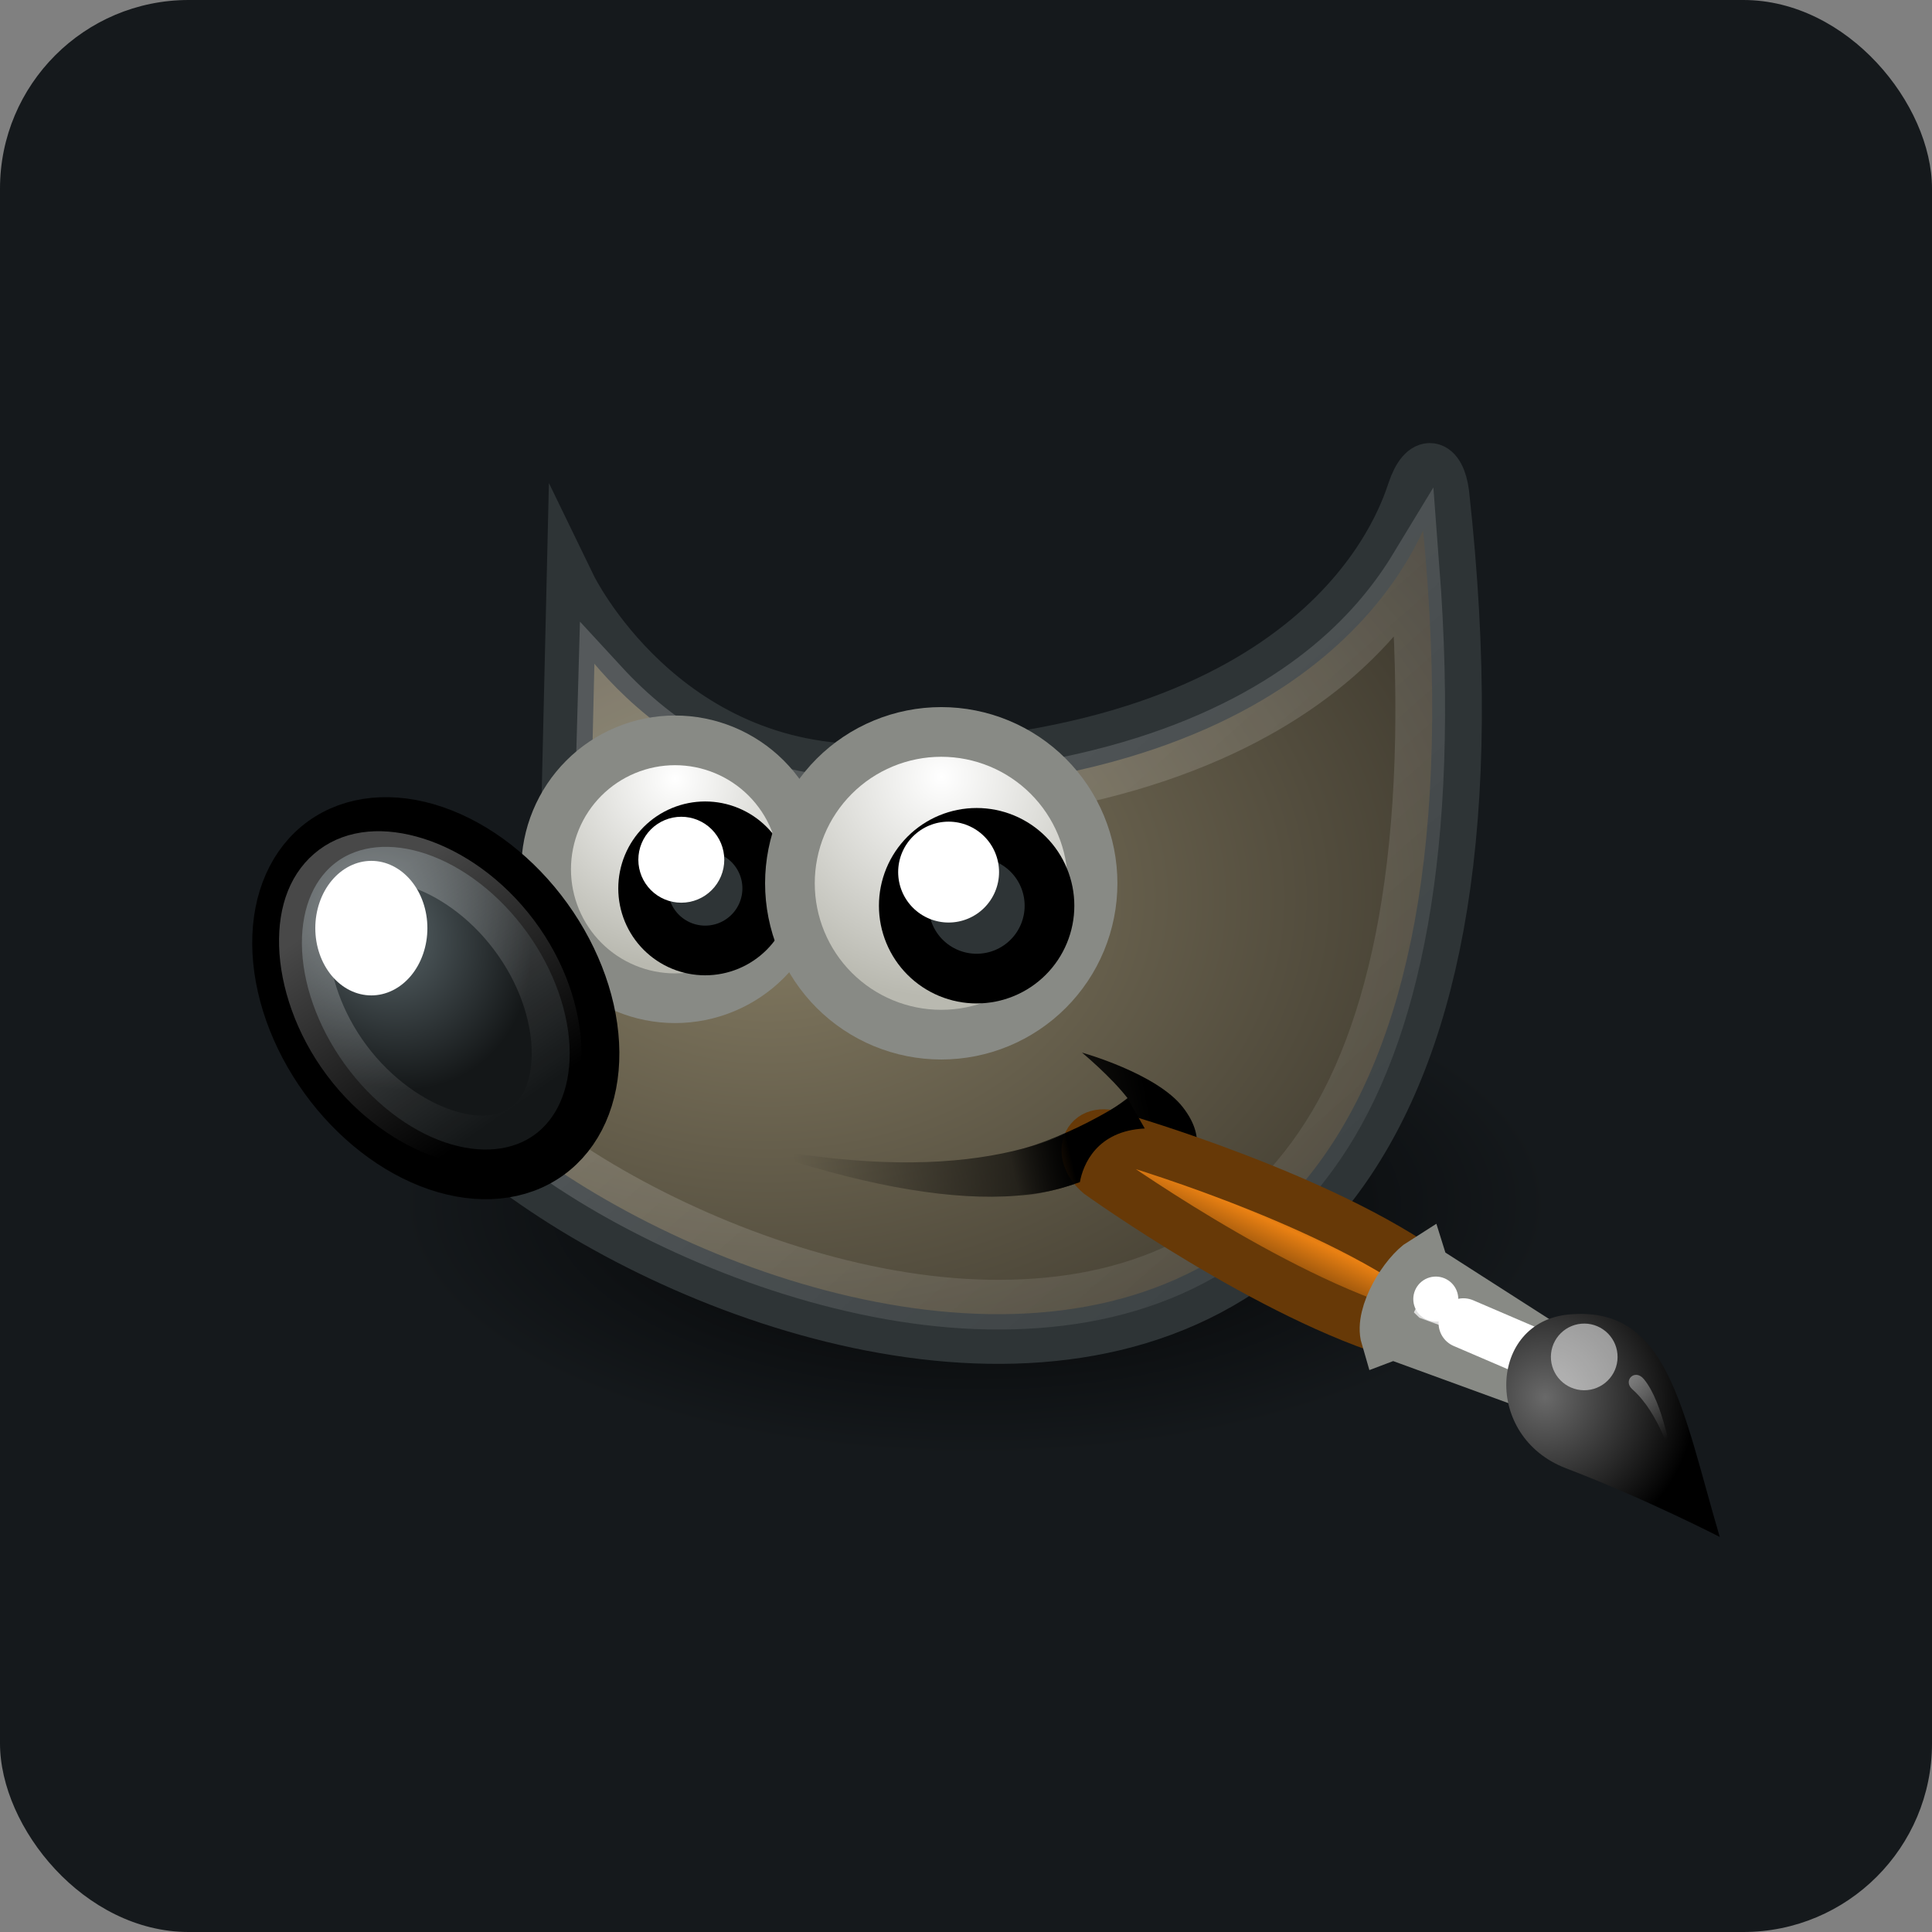 <svg width="256" height="256" viewBox="0 0 256 256" fill="none" xmlns="http://www.w3.org/2000/svg" id="gimp">
<rect x="0" y="0" width="256" height="256" fill="#808080" stroke="none"/>
<style>
#gimp {
    rect {fill: #15191C}

    @media (prefers-color-scheme: light) {
        rect {fill: #F4F2ED}
    }
}
</style>
<rect width="256" height="256" rx="25" fill="#15191C"/>
<path fill-rule="evenodd" clip-rule="evenodd" d="M205.939 159.473C205.939 163.852 203.956 168.188 200.103 172.234C196.25 176.279 190.603 179.955 183.483 183.052C176.364 186.148 167.912 188.604 158.611 190.28C149.309 191.956 139.34 192.818 129.271 192.818C119.203 192.818 109.234 191.956 99.932 190.28C90.63 188.604 82.179 186.148 75.059 183.052C67.94 179.955 62.293 176.279 58.44 172.234C54.587 168.188 52.604 163.852 52.604 159.473C52.604 155.094 54.587 150.758 58.44 146.713C62.293 142.667 67.94 138.991 75.059 135.895C82.179 132.798 90.63 130.342 99.932 128.666C109.234 126.991 119.203 126.128 129.271 126.128C139.34 126.128 149.309 126.991 158.611 128.666C167.912 130.342 176.364 132.798 183.483 135.895C190.603 138.991 196.25 142.667 200.103 146.713C203.956 150.758 205.939 155.094 205.939 159.473Z" fill="url(#radialGradient1)"/>
<path fill-rule="evenodd" clip-rule="evenodd" d="M75.707 77.682C75.707 77.682 87.782 102.584 116.033 101.882C175.235 100.396 185.616 69.513 187.101 65.058C188.586 60.602 190.859 61.277 191.384 65.395C210.693 240.655 57.387 165.458 51.943 135.608C82.39 126.696 74.964 109.616 74.964 109.616L75.707 77.682Z" fill="url(#radialGradient2)" stroke="#2E3436" stroke-width="6.583" stroke-miterlimit="10"/>
<path fill-rule="evenodd" clip-rule="evenodd" d="M98.238 151.611C126.548 157.274 140.965 152.023 149.402 145.508C147.174 142.631 143.368 139.474 143.368 139.474C143.368 139.474 153.254 142.222 156.736 146.715C160.207 151.196 158.025 153.956 157.116 159.689C155.094 154.654 151.319 152.766 150.808 150.765C143.22 161.254 124.315 160.819 98.238 151.611Z" fill="url(#linearGradient1)"/>
<path opacity="0.185" fill-rule="evenodd" clip-rule="evenodd" d="M187.428 75.061C185.067 78.954 181.52 83.602 176.138 88.057C165.082 97.211 146.519 105.543 116.143 106.305C98.397 106.746 86.935 98.18 79.91 90.552L79.385 109.324C79.957 111.084 81.13 115.166 79.123 120.746C76.962 126.75 70.072 132.892 58.249 137.55C59.301 139.743 60.331 141.934 63.5 145.032C67.819 149.254 73.822 153.804 80.96 157.898C95.237 166.085 113.735 172.573 130.978 172.864C148.222 173.155 163.985 167.677 174.825 151.859C184.818 137.277 190.295 112.589 187.428 75.061Z" stroke="url(#linearGradient2)" stroke-width="6.583" stroke-miterlimit="10"/>
<path fill-rule="evenodd" clip-rule="evenodd" d="M106.526 115.185C106.527 117.429 106.085 119.65 105.227 121.723C104.369 123.796 103.111 125.679 101.525 127.266C99.939 128.852 98.055 130.111 95.983 130.969C93.91 131.828 91.689 132.27 89.445 132.27C87.202 132.27 84.981 131.828 82.908 130.969C80.835 130.111 78.952 128.852 77.366 127.266C75.78 125.679 74.522 123.796 73.664 121.723C72.806 119.65 72.364 117.429 72.365 115.185C72.364 112.942 72.806 110.72 73.664 108.648C74.522 106.575 75.78 104.691 77.366 103.105C78.952 101.518 80.835 100.26 82.908 99.401C84.981 98.542 87.202 98.1 89.445 98.1C91.689 98.1 93.91 98.542 95.983 99.401C98.055 100.26 99.939 101.518 101.525 103.105C103.111 104.691 104.369 106.575 105.227 108.648C106.085 110.72 106.527 112.942 106.526 115.185Z" fill="url(#radialGradient3)" stroke="#888A85" stroke-width="6.583" stroke-miterlimit="10"/>
<path fill-rule="evenodd" clip-rule="evenodd" d="M72.501 121.621C76.476 127.131 78.734 133.538 78.778 139.431C78.822 145.324 76.648 150.22 72.735 153.044C68.822 155.867 63.489 156.385 57.911 154.485C52.333 152.585 46.965 148.421 42.99 142.911C39.014 137.4 36.756 130.994 36.712 125.101C36.668 119.208 38.842 114.311 42.755 111.488C46.669 108.665 52.001 108.146 57.58 110.046C63.158 111.947 68.525 116.11 72.501 121.621Z" fill="url(#radialGradient4)" stroke="black" stroke-width="6.583" stroke-miterlimit="10"/>
<path fill-rule="evenodd" clip-rule="evenodd" d="M101.663 117.716C101.664 118.796 101.451 119.866 101.038 120.864C100.625 121.862 100.019 122.769 99.256 123.532C98.492 124.296 97.585 124.902 96.587 125.316C95.589 125.729 94.52 125.942 93.439 125.942C92.359 125.942 91.29 125.729 90.292 125.316C89.294 124.902 88.387 124.296 87.623 123.532C86.86 122.769 86.254 121.862 85.841 120.864C85.428 119.866 85.215 118.796 85.216 117.716C85.215 116.635 85.428 115.566 85.841 114.568C86.254 113.57 86.86 112.663 87.623 111.899C88.387 111.135 89.294 110.529 90.292 110.116C91.29 109.702 92.359 109.489 93.439 109.489C94.52 109.489 95.589 109.702 96.587 110.116C97.585 110.529 98.492 111.135 99.256 111.899C100.019 112.663 100.625 113.57 101.038 114.568C101.451 115.566 101.664 116.635 101.663 117.716Z" fill="#2E3436" stroke="black" stroke-width="6.583" stroke-miterlimit="10"/>
<path opacity="0.281" fill-rule="evenodd" clip-rule="evenodd" d="M44.245 115.241C41.561 117.251 40.147 120.653 40.274 125.268C40.401 129.884 42.223 135.535 45.962 140.527C49.7 145.518 54.611 148.855 59.005 150.276C63.398 151.696 67.06 151.295 69.744 149.285C72.428 147.275 73.848 143.711 73.741 139.074C73.635 134.437 71.863 128.902 68.132 123.921C64.402 118.94 59.588 115.683 55.168 114.277C50.748 112.871 46.929 113.231 44.245 115.241Z" stroke="url(#linearGradient3)" stroke-width="6.583" stroke-miterlimit="10"/>
<path fill-rule="evenodd" clip-rule="evenodd" d="M56.631 122.983C56.632 124.153 56.44 125.312 56.066 126.394C55.693 127.475 55.146 128.458 54.457 129.286C53.767 130.113 52.948 130.77 52.047 131.218C51.146 131.666 50.18 131.896 49.205 131.896C48.23 131.896 47.264 131.666 46.363 131.218C45.462 130.77 44.643 130.113 43.953 129.286C43.264 128.458 42.717 127.475 42.343 126.394C41.97 125.312 41.779 124.153 41.779 122.983C41.779 121.812 41.97 120.653 42.343 119.572C42.717 118.49 43.264 117.508 43.953 116.68C44.643 115.852 45.462 115.196 46.363 114.748C47.264 114.3 48.23 114.069 49.205 114.069C50.18 114.069 51.146 114.3 52.047 114.748C52.948 115.196 53.767 115.852 54.457 116.68C55.146 117.508 55.693 118.49 56.066 119.572C56.44 120.653 56.632 121.812 56.631 122.983Z" fill="white"/>
<path fill-rule="evenodd" clip-rule="evenodd" d="M95.97 113.92C95.97 115.43 95.37 116.878 94.302 117.946C93.234 119.014 91.786 119.613 90.276 119.613C88.766 119.613 87.318 119.014 86.251 117.946C85.183 116.878 84.583 115.43 84.583 113.92C84.583 112.41 85.183 110.962 86.251 109.894C87.318 108.826 88.766 108.226 90.276 108.226C91.786 108.226 93.234 108.826 94.302 109.894C95.37 110.962 95.97 112.41 95.97 113.92Z" fill="white"/>
<path fill-rule="evenodd" clip-rule="evenodd" d="M144.771 117.042C144.772 119.675 144.254 122.283 143.246 124.717C142.239 127.15 140.762 129.361 138.9 131.223C137.038 133.086 134.828 134.563 132.395 135.571C129.962 136.579 127.354 137.098 124.72 137.098C122.087 137.098 119.479 136.579 117.046 135.571C114.613 134.563 112.402 133.086 110.54 131.223C108.678 129.361 107.202 127.15 106.194 124.717C105.187 122.283 104.669 119.675 104.669 117.042C104.669 114.408 105.187 111.8 106.194 109.367C107.202 106.934 108.678 104.723 110.54 102.86C112.402 100.998 114.613 99.521 117.046 98.513C119.479 97.505 122.087 96.986 124.72 96.986C127.354 96.986 129.962 97.505 132.395 98.513C134.828 99.521 137.038 100.998 138.9 102.86C140.762 104.723 142.239 106.934 143.246 109.367C144.254 111.8 144.772 114.408 144.771 117.042Z" fill="url(#radialGradient5)" stroke="#888A85" stroke-width="6.583" stroke-miterlimit="10"/>
<path fill-rule="evenodd" clip-rule="evenodd" d="M139.063 120.012C139.064 121.28 138.814 122.536 138.329 123.708C137.844 124.879 137.133 125.944 136.237 126.841C135.34 127.737 134.276 128.449 133.104 128.934C131.933 129.42 130.677 129.669 129.409 129.669C128.141 129.669 126.885 129.42 125.714 128.934C124.542 128.449 123.478 127.737 122.581 126.841C121.685 125.944 120.974 124.879 120.489 123.708C120.004 122.536 119.754 121.28 119.755 120.012C119.754 118.744 120.004 117.489 120.489 116.317C120.974 115.145 121.685 114.081 122.581 113.184C123.478 112.287 124.542 111.576 125.714 111.09C126.885 110.605 128.141 110.355 129.409 110.355C130.677 110.355 131.933 110.605 133.104 111.09C134.276 111.576 135.34 112.287 136.237 113.184C137.133 114.081 137.844 115.145 138.329 116.317C138.814 117.489 139.064 118.744 139.063 120.012Z" fill="#2E3436" stroke="black" stroke-width="6.583" stroke-miterlimit="10"/>
<path fill-rule="evenodd" clip-rule="evenodd" d="M132.379 115.557C132.379 117.329 131.675 119.029 130.422 120.283C129.168 121.536 127.468 122.24 125.696 122.24C123.923 122.24 122.223 121.536 120.97 120.283C119.716 119.029 119.012 117.329 119.012 115.557C119.012 113.784 119.716 112.084 120.97 110.83C122.223 109.577 123.923 108.873 125.696 108.873C127.468 108.873 129.168 109.577 130.422 110.83C131.675 112.084 132.379 113.784 132.379 115.557Z" fill="white"/>
<path d="M185.824 176.924L189.716 169.173C175.238 158.581 148.55 150.874 148.55 150.874C143.923 148.72 142.464 152.875 145.667 155.577C145.667 155.577 168.491 171.94 185.824 176.924Z" fill="url(#linearGradient4)" stroke="#673907" stroke-width="6.583" stroke-linecap="round"/>
<path d="M204.385 184.067L206.469 179.455L190.305 169.1L189.017 168.99L188.459 167.207C186.111 168.677 182.699 174.139 183.604 177.21L185.35 176.55L186.296 177.464L204.385 184.067Z" fill="url(#linearGradient5)" stroke="#888A85" stroke-width="6.583" stroke-linecap="round"/>
<path d="M193.911 175.32L204.642 179.927" stroke="white" stroke-width="6.583" stroke-linecap="round" stroke-linejoin="round"/>
<path d="M227.876 203.653C222.837 186.548 221.05 172.967 207.881 174.175C197.269 175.149 196.526 190.355 207.492 194.55C218.056 198.592 227.876 203.653 227.876 203.653Z" fill="url(#radialGradient6)"/>
<path opacity="0.528" d="M208.67 175.561C209.227 175.397 209.81 175.344 210.387 175.405C210.964 175.467 211.523 175.641 212.033 175.919C212.542 176.196 212.992 176.571 213.357 177.023C213.721 177.474 213.993 177.993 214.157 178.55C214.321 179.106 214.374 179.69 214.312 180.267C214.251 180.844 214.076 181.403 213.799 181.912C213.521 182.422 213.145 182.872 212.694 183.236C212.242 183.6 211.723 183.872 211.167 184.036C210.61 184.2 210.027 184.253 209.45 184.192C208.873 184.13 208.314 183.956 207.804 183.678C207.295 183.401 206.845 183.025 206.48 182.574C206.116 182.123 205.844 181.604 205.68 181.047C205.516 180.491 205.463 179.907 205.525 179.33C205.586 178.753 205.761 178.194 206.038 177.685C206.316 177.175 206.691 176.725 207.143 176.361C207.595 175.996 208.113 175.725 208.67 175.561Z" fill="white"/>
<path d="M189.408 169.274C189.783 169.164 190.177 169.128 190.566 169.169C190.956 169.211 191.333 169.329 191.677 169.516C192.021 169.703 192.324 169.956 192.57 170.261C192.816 170.565 193 170.916 193.11 171.291C193.221 171.667 193.256 172.06 193.215 172.45C193.173 172.839 193.056 173.216 192.868 173.56C192.681 173.904 192.428 174.207 192.123 174.453C191.818 174.699 191.468 174.883 191.092 174.993C190.717 175.104 190.323 175.139 189.934 175.098C189.545 175.057 189.167 174.939 188.823 174.752C188.48 174.564 188.176 174.311 187.93 174.007C187.684 173.702 187.501 173.352 187.39 172.976C187.279 172.601 187.244 172.207 187.285 171.818C187.327 171.428 187.445 171.051 187.632 170.707C187.819 170.364 188.073 170.06 188.377 169.814C188.682 169.568 189.032 169.385 189.408 169.274Z" fill="white"/>
<path opacity="0.428" d="M221.549 193.418C221.549 193.418 219.908 187.277 216.285 184.081C215.004 182.951 216.619 181.285 217.828 182.748C220.44 185.907 221.549 193.418 221.549 193.418Z" fill="url(#linearGradient6)"/>
<path fill-rule="evenodd" clip-rule="evenodd" d="M128.759 158.629C135.05 159.23 140.73 157.485 143.092 156.638C143.505 154.304 145.346 149.827 151.688 149.532L149.46 145.633C149.46 145.633 141.198 151.296 132.38 152.966L128.759 158.629Z" fill="url(#linearGradient7)"/>
<radialGradient id="radialGradient1" cx="0" cy="0" r="1" gradientUnits="userSpaceOnUse" gradientTransform="translate(129.271 159.473) scale(76.667 33.345)">
<stop/>
<stop offset="1" stop-opacity="0"/>
</radialGradient>
<radialGradient id="radialGradient2" cx="0" cy="0" r="1" gradientUnits="userSpaceOnUse" gradientTransform="translate(101.682 118.987) scale(143.204 104.747)">
<stop stop-color="#857C63"/>
<stop offset="1" stop-color="#221F19"/>
</radialGradient>
<radialGradient id="radialGradient3" cx="0" cy="0" r="1" gradientUnits="userSpaceOnUse" gradientTransform="translate(89.445 103.166) scale(24.88 24.88)">
<stop stop-color="white"/>
<stop offset="1" stop-color="#B9B9B0"/>
</radialGradient>
<radialGradient id="radialGradient4" cx="0" cy="0" r="1" gradientUnits="userSpaceOnUse" gradientTransform="translate(50.919 123.339) rotate(-30) scale(18.689 21.814)">
<stop stop-color="#5B676B"/>
<stop offset="1" stop-color="#141718"/>
</radialGradient>
<radialGradient id="radialGradient5" cx="0" cy="0" r="1" gradientUnits="userSpaceOnUse" gradientTransform="translate(124.72 102.932) scale(29.206 29.206)">
<stop stop-color="white"/>
<stop offset="1" stop-color="#B9B9B0"/>
</radialGradient>
<radialGradient id="radialGradient6" cx="0" cy="0" r="1" gradientUnits="userSpaceOnUse" gradientTransform="translate(204.738 185.163) rotate(-106.415) scale(20.352 19.833)">
<stop stop-color="#696969"/>
<stop offset="1"/>
</radialGradient>
<linearGradient id="linearGradient1" x1="151.909" y1="144.736" x2="105.123" y2="154.018" gradientUnits="userSpaceOnUse">
<stop/>
<stop offset="1" stop-opacity="0"/>
</linearGradient>
<linearGradient id="linearGradient2" x1="95.007" y1="105.588" x2="198.165" y2="222.69" gradientUnits="userSpaceOnUse">
<stop stop-color="white"/>
<stop offset="1" stop-color="white" stop-opacity="0"/>
</linearGradient>
<linearGradient id="linearGradient3" x1="47.994" y1="118.764" x2="67.586" y2="147.168" gradientUnits="userSpaceOnUse">
<stop stop-color="white"/>
<stop offset="1" stop-color="white" stop-opacity="0"/>
</linearGradient>
<linearGradient id="linearGradient4" x1="176.466" y1="159.964" x2="167.739" y2="179.024" gradientUnits="userSpaceOnUse">
<stop stop-color="#6E3D09"/>
<stop offset="0.242" stop-color="#EA8113"/>
<stop offset="0.621" stop-color="#5C3307"/>
<stop offset="1" stop-color="#E07C12"/>
</linearGradient>
<linearGradient id="linearGradient5" x1="195.168" y1="180.664" x2="199.005" y2="172.922" gradientUnits="userSpaceOnUse">
<stop stop-color="#BDBDBD"/>
<stop offset="0.333" stop-color="#E2E2E2"/>
<stop offset="0.667" stop-color="#A3A3A3"/>
<stop offset="1" stop-color="#DDDDDD"/>
</linearGradient>
<linearGradient id="linearGradient6" x1="216.786" y1="181.099" x2="221.701" y2="190.209" gradientUnits="userSpaceOnUse">
<stop stop-color="white"/>
<stop offset="1" stop-color="white" stop-opacity="0"/>
</linearGradient>
<linearGradient id="linearGradient7" x1="142.034" y1="153.616" x2="134.329" y2="155.473" gradientUnits="userSpaceOnUse">
<stop/>
<stop offset="1" stop-opacity="0"/>
</linearGradient>
</svg>
